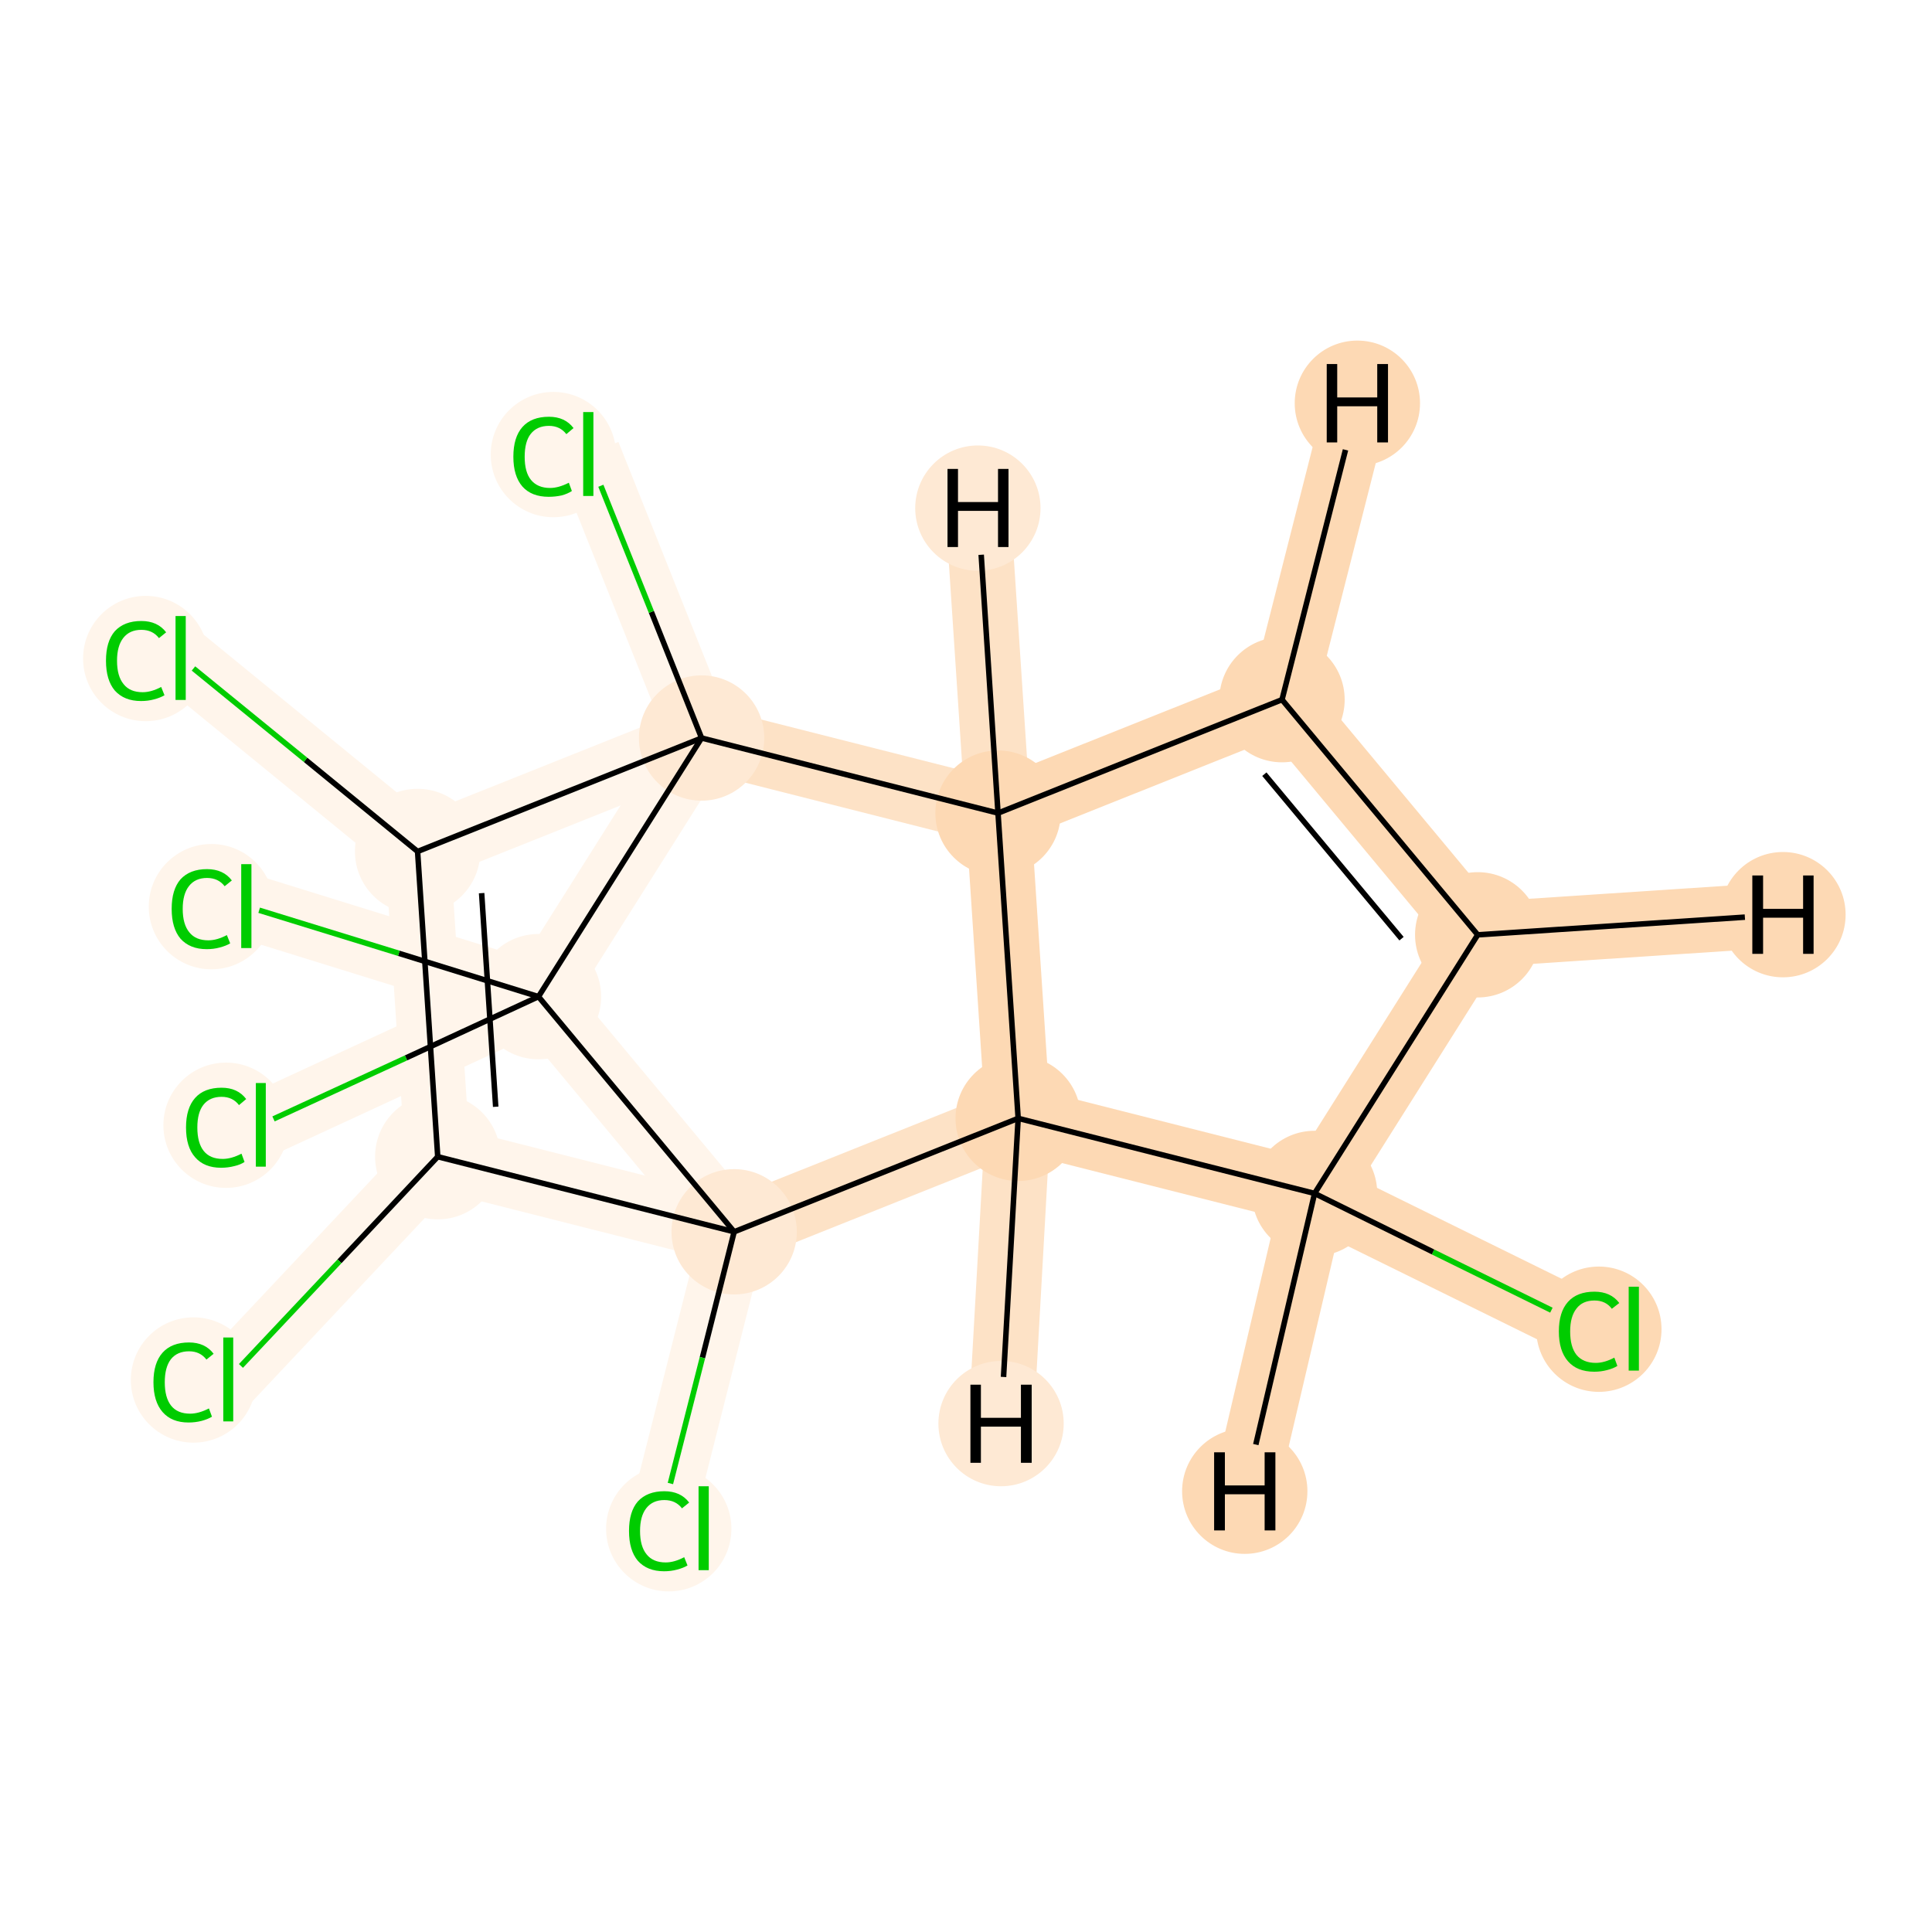 <?xml version='1.0' encoding='iso-8859-1'?>
<svg version='1.1' baseProfile='full'
              xmlns='http://www.w3.org/2000/svg'
                      xmlns:rdkit='http://www.rdkit.org/xml'
                      xmlns:xlink='http://www.w3.org/1999/xlink'
                  xml:space='preserve'
width='700px' height='700px' viewBox='0 0 700 700'>
<!-- END OF HEADER -->
<rect style='opacity:1.0;fill:#FFFFFF;stroke:none' width='700.0' height='700.0' x='0.0' y='0.0'> </rect>
<path d='M 575.8,481.4 L 476.3,432.4' style='fill:none;fill-rule:evenodd;stroke:#FDD9B4;stroke-width:23.6px;stroke-linecap:butt;stroke-linejoin:miter;stroke-opacity:1' />
<path d='M 476.3,432.4 L 535.4,338.7' style='fill:none;fill-rule:evenodd;stroke:#FDD9B4;stroke-width:23.6px;stroke-linecap:butt;stroke-linejoin:miter;stroke-opacity:1' />
<path d='M 476.3,432.4 L 368.9,405.2' style='fill:none;fill-rule:evenodd;stroke:#FDD9B4;stroke-width:23.6px;stroke-linecap:butt;stroke-linejoin:miter;stroke-opacity:1' />
<path d='M 476.3,432.4 L 451.0,540.3' style='fill:none;fill-rule:evenodd;stroke:#FDD9B4;stroke-width:23.6px;stroke-linecap:butt;stroke-linejoin:miter;stroke-opacity:1' />
<path d='M 535.4,338.7 L 464.5,253.5' style='fill:none;fill-rule:evenodd;stroke:#FDD9B4;stroke-width:23.6px;stroke-linecap:butt;stroke-linejoin:miter;stroke-opacity:1' />
<path d='M 535.4,338.7 L 646.0,331.4' style='fill:none;fill-rule:evenodd;stroke:#FDD9B4;stroke-width:23.6px;stroke-linecap:butt;stroke-linejoin:miter;stroke-opacity:1' />
<path d='M 464.5,253.5 L 361.6,294.6' style='fill:none;fill-rule:evenodd;stroke:#FDD9B4;stroke-width:23.6px;stroke-linecap:butt;stroke-linejoin:miter;stroke-opacity:1' />
<path d='M 464.5,253.5 L 491.8,146.1' style='fill:none;fill-rule:evenodd;stroke:#FDD9B4;stroke-width:23.6px;stroke-linecap:butt;stroke-linejoin:miter;stroke-opacity:1' />
<path d='M 361.6,294.6 L 368.9,405.2' style='fill:none;fill-rule:evenodd;stroke:#FDD9B4;stroke-width:23.6px;stroke-linecap:butt;stroke-linejoin:miter;stroke-opacity:1' />
<path d='M 361.6,294.6 L 254.2,267.4' style='fill:none;fill-rule:evenodd;stroke:#FDE2C6;stroke-width:23.6px;stroke-linecap:butt;stroke-linejoin:miter;stroke-opacity:1' />
<path d='M 361.6,294.6 L 354.3,184.1' style='fill:none;fill-rule:evenodd;stroke:#FDE2C6;stroke-width:23.6px;stroke-linecap:butt;stroke-linejoin:miter;stroke-opacity:1' />
<path d='M 368.9,405.2 L 266.0,446.3' style='fill:none;fill-rule:evenodd;stroke:#FDE2C6;stroke-width:23.6px;stroke-linecap:butt;stroke-linejoin:miter;stroke-opacity:1' />
<path d='M 368.9,405.2 L 362.7,515.8' style='fill:none;fill-rule:evenodd;stroke:#FDE2C6;stroke-width:23.6px;stroke-linecap:butt;stroke-linejoin:miter;stroke-opacity:1' />
<path d='M 266.0,446.3 L 238.8,553.7' style='fill:none;fill-rule:evenodd;stroke:#FFF5EB;stroke-width:23.6px;stroke-linecap:butt;stroke-linejoin:miter;stroke-opacity:1' />
<path d='M 266.0,446.3 L 158.6,419.1' style='fill:none;fill-rule:evenodd;stroke:#FFF5EB;stroke-width:23.6px;stroke-linecap:butt;stroke-linejoin:miter;stroke-opacity:1' />
<path d='M 266.0,446.3 L 195.1,361.1' style='fill:none;fill-rule:evenodd;stroke:#FFF5EB;stroke-width:23.6px;stroke-linecap:butt;stroke-linejoin:miter;stroke-opacity:1' />
<path d='M 158.6,419.1 L 151.3,308.5' style='fill:none;fill-rule:evenodd;stroke:#FFF5EB;stroke-width:23.6px;stroke-linecap:butt;stroke-linejoin:miter;stroke-opacity:1' />
<path d='M 158.6,419.1 L 82.7,499.8' style='fill:none;fill-rule:evenodd;stroke:#FFF5EB;stroke-width:23.6px;stroke-linecap:butt;stroke-linejoin:miter;stroke-opacity:1' />
<path d='M 151.3,308.5 L 254.2,267.4' style='fill:none;fill-rule:evenodd;stroke:#FFF5EB;stroke-width:23.6px;stroke-linecap:butt;stroke-linejoin:miter;stroke-opacity:1' />
<path d='M 151.3,308.5 L 65.5,238.4' style='fill:none;fill-rule:evenodd;stroke:#FFF5EB;stroke-width:23.6px;stroke-linecap:butt;stroke-linejoin:miter;stroke-opacity:1' />
<path d='M 254.2,267.4 L 195.1,361.1' style='fill:none;fill-rule:evenodd;stroke:#FFF5EB;stroke-width:23.6px;stroke-linecap:butt;stroke-linejoin:miter;stroke-opacity:1' />
<path d='M 254.2,267.4 L 213.1,164.5' style='fill:none;fill-rule:evenodd;stroke:#FFF5EB;stroke-width:23.6px;stroke-linecap:butt;stroke-linejoin:miter;stroke-opacity:1' />
<path d='M 195.1,361.1 L 89.3,328.3' style='fill:none;fill-rule:evenodd;stroke:#FFF5EB;stroke-width:23.6px;stroke-linecap:butt;stroke-linejoin:miter;stroke-opacity:1' />
<path d='M 195.1,361.1 L 94.5,407.6' style='fill:none;fill-rule:evenodd;stroke:#FFF5EB;stroke-width:23.6px;stroke-linecap:butt;stroke-linejoin:miter;stroke-opacity:1' />
<ellipse cx='579.3' cy='481.6' rx='22.2' ry='22.2'  style='fill:#FDD9B4;fill-rule:evenodd;stroke:#FDD9B4;stroke-width:1.0px;stroke-linecap:butt;stroke-linejoin:miter;stroke-opacity:1' />
<ellipse cx='476.3' cy='432.4' rx='22.2' ry='22.2'  style='fill:#FDD9B4;fill-rule:evenodd;stroke:#FDD9B4;stroke-width:1.0px;stroke-linecap:butt;stroke-linejoin:miter;stroke-opacity:1' />
<ellipse cx='535.4' cy='338.7' rx='22.2' ry='22.2'  style='fill:#FDD9B4;fill-rule:evenodd;stroke:#FDD9B4;stroke-width:1.0px;stroke-linecap:butt;stroke-linejoin:miter;stroke-opacity:1' />
<ellipse cx='464.5' cy='253.5' rx='22.2' ry='22.2'  style='fill:#FDD9B4;fill-rule:evenodd;stroke:#FDD9B4;stroke-width:1.0px;stroke-linecap:butt;stroke-linejoin:miter;stroke-opacity:1' />
<ellipse cx='361.6' cy='294.6' rx='22.2' ry='22.2'  style='fill:#FDD9B4;fill-rule:evenodd;stroke:#FDD9B4;stroke-width:1.0px;stroke-linecap:butt;stroke-linejoin:miter;stroke-opacity:1' />
<ellipse cx='368.9' cy='405.2' rx='22.2' ry='22.2'  style='fill:#FDD9B4;fill-rule:evenodd;stroke:#FDD9B4;stroke-width:1.0px;stroke-linecap:butt;stroke-linejoin:miter;stroke-opacity:1' />
<ellipse cx='266.0' cy='446.3' rx='22.2' ry='22.2'  style='fill:#FEE9D4;fill-rule:evenodd;stroke:#FEE9D4;stroke-width:1.0px;stroke-linecap:butt;stroke-linejoin:miter;stroke-opacity:1' />
<ellipse cx='242.3' cy='553.9' rx='22.2' ry='22.2'  style='fill:#FFF5EB;fill-rule:evenodd;stroke:#FFF5EB;stroke-width:1.0px;stroke-linecap:butt;stroke-linejoin:miter;stroke-opacity:1' />
<ellipse cx='158.6' cy='419.1' rx='22.2' ry='22.2'  style='fill:#FFF5EB;fill-rule:evenodd;stroke:#FFF5EB;stroke-width:1.0px;stroke-linecap:butt;stroke-linejoin:miter;stroke-opacity:1' />
<ellipse cx='151.3' cy='308.5' rx='22.2' ry='22.2'  style='fill:#FFF5EB;fill-rule:evenodd;stroke:#FFF5EB;stroke-width:1.0px;stroke-linecap:butt;stroke-linejoin:miter;stroke-opacity:1' />
<ellipse cx='254.2' cy='267.4' rx='22.2' ry='22.2'  style='fill:#FEE9D4;fill-rule:evenodd;stroke:#FEE9D4;stroke-width:1.0px;stroke-linecap:butt;stroke-linejoin:miter;stroke-opacity:1' />
<ellipse cx='195.1' cy='361.1' rx='22.2' ry='22.2'  style='fill:#FFF5EB;fill-rule:evenodd;stroke:#FFF5EB;stroke-width:1.0px;stroke-linecap:butt;stroke-linejoin:miter;stroke-opacity:1' />
<ellipse cx='76.6' cy='328.5' rx='22.2' ry='22.2'  style='fill:#FFF5EB;fill-rule:evenodd;stroke:#FFF5EB;stroke-width:1.0px;stroke-linecap:butt;stroke-linejoin:miter;stroke-opacity:1' />
<ellipse cx='81.9' cy='407.7' rx='22.2' ry='22.2'  style='fill:#FFF5EB;fill-rule:evenodd;stroke:#FFF5EB;stroke-width:1.0px;stroke-linecap:butt;stroke-linejoin:miter;stroke-opacity:1' />
<ellipse cx='200.5' cy='164.7' rx='22.2' ry='22.2'  style='fill:#FFF5EB;fill-rule:evenodd;stroke:#FFF5EB;stroke-width:1.0px;stroke-linecap:butt;stroke-linejoin:miter;stroke-opacity:1' />
<ellipse cx='52.8' cy='238.6' rx='22.2' ry='22.2'  style='fill:#FFF5EB;fill-rule:evenodd;stroke:#FFF5EB;stroke-width:1.0px;stroke-linecap:butt;stroke-linejoin:miter;stroke-opacity:1' />
<ellipse cx='70.1' cy='500.0' rx='22.2' ry='22.2'  style='fill:#FFF5EB;fill-rule:evenodd;stroke:#FFF5EB;stroke-width:1.0px;stroke-linecap:butt;stroke-linejoin:miter;stroke-opacity:1' />
<ellipse cx='451.0' cy='540.3' rx='22.2' ry='22.2'  style='fill:#FDD9B4;fill-rule:evenodd;stroke:#FDD9B4;stroke-width:1.0px;stroke-linecap:butt;stroke-linejoin:miter;stroke-opacity:1' />
<ellipse cx='646.0' cy='331.4' rx='22.2' ry='22.2'  style='fill:#FDD9B4;fill-rule:evenodd;stroke:#FDD9B4;stroke-width:1.0px;stroke-linecap:butt;stroke-linejoin:miter;stroke-opacity:1' />
<ellipse cx='491.8' cy='146.1' rx='22.2' ry='22.2'  style='fill:#FDD9B4;fill-rule:evenodd;stroke:#FDD9B4;stroke-width:1.0px;stroke-linecap:butt;stroke-linejoin:miter;stroke-opacity:1' />
<ellipse cx='354.3' cy='184.1' rx='22.2' ry='22.2'  style='fill:#FEE9D4;fill-rule:evenodd;stroke:#FEE9D4;stroke-width:1.0px;stroke-linecap:butt;stroke-linejoin:miter;stroke-opacity:1' />
<ellipse cx='362.7' cy='515.8' rx='22.2' ry='22.2'  style='fill:#FEE9D4;fill-rule:evenodd;stroke:#FEE9D4;stroke-width:1.0px;stroke-linecap:butt;stroke-linejoin:miter;stroke-opacity:1' />
<path class='bond-0 atom-0 atom-1' d='M 562.1,474.7 L 519.2,453.6' style='fill:none;fill-rule:evenodd;stroke:#00CC00;stroke-width:2.0px;stroke-linecap:butt;stroke-linejoin:miter;stroke-opacity:1' />
<path class='bond-0 atom-0 atom-1' d='M 519.2,453.6 L 476.3,432.4' style='fill:none;fill-rule:evenodd;stroke:#000000;stroke-width:2.0px;stroke-linecap:butt;stroke-linejoin:miter;stroke-opacity:1' />
<path class='bond-1 atom-1 atom-2' d='M 476.3,432.4 L 535.4,338.7' style='fill:none;fill-rule:evenodd;stroke:#000000;stroke-width:2.0px;stroke-linecap:butt;stroke-linejoin:miter;stroke-opacity:1' />
<path class='bond-16 atom-5 atom-1' d='M 368.9,405.2 L 476.3,432.4' style='fill:none;fill-rule:evenodd;stroke:#000000;stroke-width:2.0px;stroke-linecap:butt;stroke-linejoin:miter;stroke-opacity:1' />
<path class='bond-19 atom-1 atom-17' d='M 476.3,432.4 L 455.0,523.4' style='fill:none;fill-rule:evenodd;stroke:#000000;stroke-width:2.0px;stroke-linecap:butt;stroke-linejoin:miter;stroke-opacity:1' />
<path class='bond-2 atom-2 atom-3' d='M 535.4,338.7 L 464.5,253.5' style='fill:none;fill-rule:evenodd;stroke:#000000;stroke-width:2.0px;stroke-linecap:butt;stroke-linejoin:miter;stroke-opacity:1' />
<path class='bond-2 atom-2 atom-3' d='M 507.8,340.1 L 458.1,280.5' style='fill:none;fill-rule:evenodd;stroke:#000000;stroke-width:2.0px;stroke-linecap:butt;stroke-linejoin:miter;stroke-opacity:1' />
<path class='bond-20 atom-2 atom-18' d='M 535.4,338.7 L 632.2,332.3' style='fill:none;fill-rule:evenodd;stroke:#000000;stroke-width:2.0px;stroke-linecap:butt;stroke-linejoin:miter;stroke-opacity:1' />
<path class='bond-3 atom-3 atom-4' d='M 464.5,253.5 L 361.6,294.6' style='fill:none;fill-rule:evenodd;stroke:#000000;stroke-width:2.0px;stroke-linecap:butt;stroke-linejoin:miter;stroke-opacity:1' />
<path class='bond-21 atom-3 atom-19' d='M 464.5,253.5 L 487.5,163.0' style='fill:none;fill-rule:evenodd;stroke:#000000;stroke-width:2.0px;stroke-linecap:butt;stroke-linejoin:miter;stroke-opacity:1' />
<path class='bond-4 atom-4 atom-5' d='M 361.6,294.6 L 368.9,405.2' style='fill:none;fill-rule:evenodd;stroke:#000000;stroke-width:2.0px;stroke-linecap:butt;stroke-linejoin:miter;stroke-opacity:1' />
<path class='bond-18 atom-10 atom-4' d='M 254.2,267.4 L 361.6,294.6' style='fill:none;fill-rule:evenodd;stroke:#000000;stroke-width:2.0px;stroke-linecap:butt;stroke-linejoin:miter;stroke-opacity:1' />
<path class='bond-22 atom-4 atom-20' d='M 361.6,294.6 L 355.5,201.0' style='fill:none;fill-rule:evenodd;stroke:#000000;stroke-width:2.0px;stroke-linecap:butt;stroke-linejoin:miter;stroke-opacity:1' />
<path class='bond-5 atom-5 atom-6' d='M 368.9,405.2 L 266.0,446.3' style='fill:none;fill-rule:evenodd;stroke:#000000;stroke-width:2.0px;stroke-linecap:butt;stroke-linejoin:miter;stroke-opacity:1' />
<path class='bond-23 atom-5 atom-21' d='M 368.9,405.2 L 363.6,498.9' style='fill:none;fill-rule:evenodd;stroke:#000000;stroke-width:2.0px;stroke-linecap:butt;stroke-linejoin:miter;stroke-opacity:1' />
<path class='bond-6 atom-6 atom-7' d='M 266.0,446.3 L 254.5,491.9' style='fill:none;fill-rule:evenodd;stroke:#000000;stroke-width:2.0px;stroke-linecap:butt;stroke-linejoin:miter;stroke-opacity:1' />
<path class='bond-6 atom-6 atom-7' d='M 254.5,491.9 L 242.9,537.5' style='fill:none;fill-rule:evenodd;stroke:#00CC00;stroke-width:2.0px;stroke-linecap:butt;stroke-linejoin:miter;stroke-opacity:1' />
<path class='bond-7 atom-6 atom-8' d='M 266.0,446.3 L 158.6,419.1' style='fill:none;fill-rule:evenodd;stroke:#000000;stroke-width:2.0px;stroke-linecap:butt;stroke-linejoin:miter;stroke-opacity:1' />
<path class='bond-17 atom-11 atom-6' d='M 195.1,361.1 L 266.0,446.3' style='fill:none;fill-rule:evenodd;stroke:#000000;stroke-width:2.0px;stroke-linecap:butt;stroke-linejoin:miter;stroke-opacity:1' />
<path class='bond-8 atom-8 atom-9' d='M 158.6,419.1 L 151.3,308.5' style='fill:none;fill-rule:evenodd;stroke:#000000;stroke-width:2.0px;stroke-linecap:butt;stroke-linejoin:miter;stroke-opacity:1' />
<path class='bond-8 atom-8 atom-9' d='M 179.6,401.0 L 174.5,323.6' style='fill:none;fill-rule:evenodd;stroke:#000000;stroke-width:2.0px;stroke-linecap:butt;stroke-linejoin:miter;stroke-opacity:1' />
<path class='bond-15 atom-8 atom-16' d='M 158.6,419.1 L 123.0,457.0' style='fill:none;fill-rule:evenodd;stroke:#000000;stroke-width:2.0px;stroke-linecap:butt;stroke-linejoin:miter;stroke-opacity:1' />
<path class='bond-15 atom-8 atom-16' d='M 123.0,457.0 L 87.3,494.9' style='fill:none;fill-rule:evenodd;stroke:#00CC00;stroke-width:2.0px;stroke-linecap:butt;stroke-linejoin:miter;stroke-opacity:1' />
<path class='bond-9 atom-9 atom-10' d='M 151.3,308.5 L 254.2,267.4' style='fill:none;fill-rule:evenodd;stroke:#000000;stroke-width:2.0px;stroke-linecap:butt;stroke-linejoin:miter;stroke-opacity:1' />
<path class='bond-14 atom-9 atom-15' d='M 151.3,308.5 L 110.7,275.3' style='fill:none;fill-rule:evenodd;stroke:#000000;stroke-width:2.0px;stroke-linecap:butt;stroke-linejoin:miter;stroke-opacity:1' />
<path class='bond-14 atom-9 atom-15' d='M 110.7,275.3 L 70.1,242.2' style='fill:none;fill-rule:evenodd;stroke:#00CC00;stroke-width:2.0px;stroke-linecap:butt;stroke-linejoin:miter;stroke-opacity:1' />
<path class='bond-10 atom-10 atom-11' d='M 254.2,267.4 L 195.1,361.1' style='fill:none;fill-rule:evenodd;stroke:#000000;stroke-width:2.0px;stroke-linecap:butt;stroke-linejoin:miter;stroke-opacity:1' />
<path class='bond-13 atom-10 atom-14' d='M 254.2,267.4 L 236.0,221.7' style='fill:none;fill-rule:evenodd;stroke:#000000;stroke-width:2.0px;stroke-linecap:butt;stroke-linejoin:miter;stroke-opacity:1' />
<path class='bond-13 atom-10 atom-14' d='M 236.0,221.7 L 217.7,176.0' style='fill:none;fill-rule:evenodd;stroke:#00CC00;stroke-width:2.0px;stroke-linecap:butt;stroke-linejoin:miter;stroke-opacity:1' />
<path class='bond-11 atom-11 atom-12' d='M 195.1,361.1 L 144.5,345.4' style='fill:none;fill-rule:evenodd;stroke:#000000;stroke-width:2.0px;stroke-linecap:butt;stroke-linejoin:miter;stroke-opacity:1' />
<path class='bond-11 atom-11 atom-12' d='M 144.5,345.4 L 93.9,329.8' style='fill:none;fill-rule:evenodd;stroke:#00CC00;stroke-width:2.0px;stroke-linecap:butt;stroke-linejoin:miter;stroke-opacity:1' />
<path class='bond-12 atom-11 atom-13' d='M 195.1,361.1 L 147.1,383.3' style='fill:none;fill-rule:evenodd;stroke:#000000;stroke-width:2.0px;stroke-linecap:butt;stroke-linejoin:miter;stroke-opacity:1' />
<path class='bond-12 atom-11 atom-13' d='M 147.1,383.3 L 99.1,405.4' style='fill:none;fill-rule:evenodd;stroke:#00CC00;stroke-width:2.0px;stroke-linecap:butt;stroke-linejoin:miter;stroke-opacity:1' />
<path  class='atom-0' d='M 564.8 482.4
Q 564.8 475.4, 568.1 471.7
Q 571.4 468.0, 577.7 468.0
Q 583.6 468.0, 586.7 472.1
L 584.0 474.2
Q 581.8 471.2, 577.7 471.2
Q 573.4 471.2, 571.2 474.1
Q 568.9 477.0, 568.9 482.4
Q 568.9 488.0, 571.2 490.9
Q 573.6 493.8, 578.2 493.8
Q 581.3 493.8, 584.9 491.9
L 586.0 494.9
Q 584.6 495.8, 582.3 496.4
Q 580.1 497.0, 577.6 497.0
Q 571.4 497.0, 568.1 493.2
Q 564.8 489.4, 564.8 482.4
' fill='#00CC00'/>
<path  class='atom-0' d='M 590.1 466.2
L 593.8 466.2
L 593.8 496.6
L 590.1 496.6
L 590.1 466.2
' fill='#00CC00'/>
<path  class='atom-7' d='M 227.9 554.7
Q 227.9 547.7, 231.1 544.0
Q 234.5 540.3, 240.7 540.3
Q 246.6 540.3, 249.7 544.4
L 247.1 546.5
Q 244.8 543.5, 240.7 543.5
Q 236.5 543.5, 234.2 546.4
Q 231.9 549.3, 231.9 554.7
Q 231.9 560.3, 234.3 563.2
Q 236.6 566.1, 241.2 566.1
Q 244.3 566.1, 247.9 564.2
L 249.1 567.2
Q 247.6 568.1, 245.3 568.7
Q 243.1 569.3, 240.6 569.3
Q 234.5 569.3, 231.1 565.5
Q 227.9 561.7, 227.9 554.7
' fill='#00CC00'/>
<path  class='atom-7' d='M 253.1 538.5
L 256.8 538.5
L 256.8 568.9
L 253.1 568.9
L 253.1 538.5
' fill='#00CC00'/>
<path  class='atom-12' d='M 62.2 329.3
Q 62.2 322.3, 65.4 318.6
Q 68.8 314.9, 75.0 314.9
Q 80.9 314.9, 84.0 319.0
L 81.4 321.1
Q 79.1 318.1, 75.0 318.1
Q 70.8 318.1, 68.5 321.0
Q 66.2 323.9, 66.2 329.3
Q 66.2 334.9, 68.6 337.8
Q 70.9 340.7, 75.5 340.7
Q 78.6 340.7, 82.2 338.8
L 83.4 341.8
Q 81.9 342.7, 79.6 343.3
Q 77.4 343.9, 74.9 343.9
Q 68.8 343.9, 65.4 340.1
Q 62.2 336.3, 62.2 329.3
' fill='#00CC00'/>
<path  class='atom-12' d='M 87.4 313.1
L 91.1 313.1
L 91.1 343.5
L 87.4 343.5
L 87.4 313.1
' fill='#00CC00'/>
<path  class='atom-13' d='M 67.4 408.5
Q 67.4 401.5, 70.7 397.8
Q 74.0 394.1, 80.3 394.1
Q 86.1 394.1, 89.2 398.2
L 86.6 400.4
Q 84.3 397.4, 80.3 397.4
Q 76.0 397.4, 73.7 400.3
Q 71.5 403.1, 71.5 408.5
Q 71.5 414.1, 73.8 417.0
Q 76.1 419.9, 80.7 419.9
Q 83.8 419.9, 87.5 418.0
L 88.6 421.0
Q 87.1 422.0, 84.9 422.5
Q 82.6 423.1, 80.1 423.1
Q 74.0 423.1, 70.7 419.3
Q 67.4 415.6, 67.4 408.5
' fill='#00CC00'/>
<path  class='atom-13' d='M 92.7 392.4
L 96.3 392.4
L 96.3 422.7
L 92.7 422.7
L 92.7 392.4
' fill='#00CC00'/>
<path  class='atom-14' d='M 186.0 165.5
Q 186.0 158.4, 189.3 154.7
Q 192.6 151.0, 198.9 151.0
Q 204.7 151.0, 207.8 155.1
L 205.2 157.3
Q 202.9 154.3, 198.9 154.3
Q 194.6 154.3, 192.3 157.2
Q 190.1 160.0, 190.1 165.5
Q 190.1 171.1, 192.4 173.9
Q 194.8 176.8, 199.3 176.8
Q 202.4 176.8, 206.1 174.9
L 207.2 177.9
Q 205.7 178.9, 203.5 179.5
Q 201.2 180.0, 198.8 180.0
Q 192.6 180.0, 189.3 176.3
Q 186.0 172.5, 186.0 165.5
' fill='#00CC00'/>
<path  class='atom-14' d='M 211.3 149.3
L 215.0 149.3
L 215.0 179.7
L 211.3 179.7
L 211.3 149.3
' fill='#00CC00'/>
<path  class='atom-15' d='M 38.4 239.4
Q 38.4 232.4, 41.6 228.7
Q 45.0 225.0, 51.2 225.0
Q 57.1 225.0, 60.2 229.1
L 57.6 231.2
Q 55.3 228.2, 51.2 228.2
Q 47.0 228.2, 44.7 231.1
Q 42.4 234.0, 42.4 239.4
Q 42.4 245.0, 44.8 247.9
Q 47.1 250.8, 51.7 250.8
Q 54.8 250.8, 58.4 248.9
L 59.6 251.9
Q 58.1 252.8, 55.8 253.4
Q 53.6 254.0, 51.1 254.0
Q 45.0 254.0, 41.6 250.2
Q 38.4 246.4, 38.4 239.4
' fill='#00CC00'/>
<path  class='atom-15' d='M 63.6 223.2
L 67.3 223.2
L 67.3 253.6
L 63.6 253.6
L 63.6 223.2
' fill='#00CC00'/>
<path  class='atom-16' d='M 55.6 500.8
Q 55.6 493.8, 58.9 490.1
Q 62.2 486.4, 68.5 486.4
Q 74.3 486.4, 77.4 490.5
L 74.8 492.6
Q 72.5 489.6, 68.5 489.6
Q 64.2 489.6, 61.9 492.5
Q 59.7 495.4, 59.7 500.8
Q 59.7 506.4, 62.0 509.3
Q 64.3 512.2, 68.9 512.2
Q 72.0 512.2, 75.7 510.3
L 76.8 513.3
Q 75.3 514.2, 73.1 514.8
Q 70.8 515.4, 68.3 515.4
Q 62.2 515.4, 58.9 511.6
Q 55.6 507.8, 55.6 500.8
' fill='#00CC00'/>
<path  class='atom-16' d='M 80.9 484.6
L 84.5 484.6
L 84.5 515.0
L 80.9 515.0
L 80.9 484.6
' fill='#00CC00'/>
<path  class='atom-17' d='M 439.9 526.2
L 443.8 526.2
L 443.8 538.2
L 458.2 538.2
L 458.2 526.2
L 462.1 526.2
L 462.1 554.5
L 458.2 554.5
L 458.2 541.4
L 443.8 541.4
L 443.8 554.5
L 439.9 554.5
L 439.9 526.2
' fill='#000000'/>
<path  class='atom-18' d='M 634.9 317.2
L 638.8 317.2
L 638.8 329.3
L 653.3 329.3
L 653.3 317.2
L 657.1 317.2
L 657.1 345.6
L 653.3 345.6
L 653.3 332.5
L 638.8 332.5
L 638.8 345.6
L 634.9 345.6
L 634.9 317.2
' fill='#000000'/>
<path  class='atom-19' d='M 480.7 131.9
L 484.5 131.9
L 484.5 144.0
L 499.0 144.0
L 499.0 131.9
L 502.9 131.9
L 502.9 160.3
L 499.0 160.3
L 499.0 147.2
L 484.5 147.2
L 484.5 160.3
L 480.7 160.3
L 480.7 131.9
' fill='#000000'/>
<path  class='atom-20' d='M 343.3 169.9
L 347.1 169.9
L 347.1 181.9
L 361.6 181.9
L 361.6 169.9
L 365.4 169.9
L 365.4 198.2
L 361.6 198.2
L 361.6 185.1
L 347.1 185.1
L 347.1 198.2
L 343.3 198.2
L 343.3 169.9
' fill='#000000'/>
<path  class='atom-21' d='M 351.6 501.7
L 355.4 501.7
L 355.4 513.7
L 369.9 513.7
L 369.9 501.7
L 373.8 501.7
L 373.8 530.0
L 369.9 530.0
L 369.9 516.9
L 355.4 516.9
L 355.4 530.0
L 351.6 530.0
L 351.6 501.7
' fill='#000000'/>
</svg>
